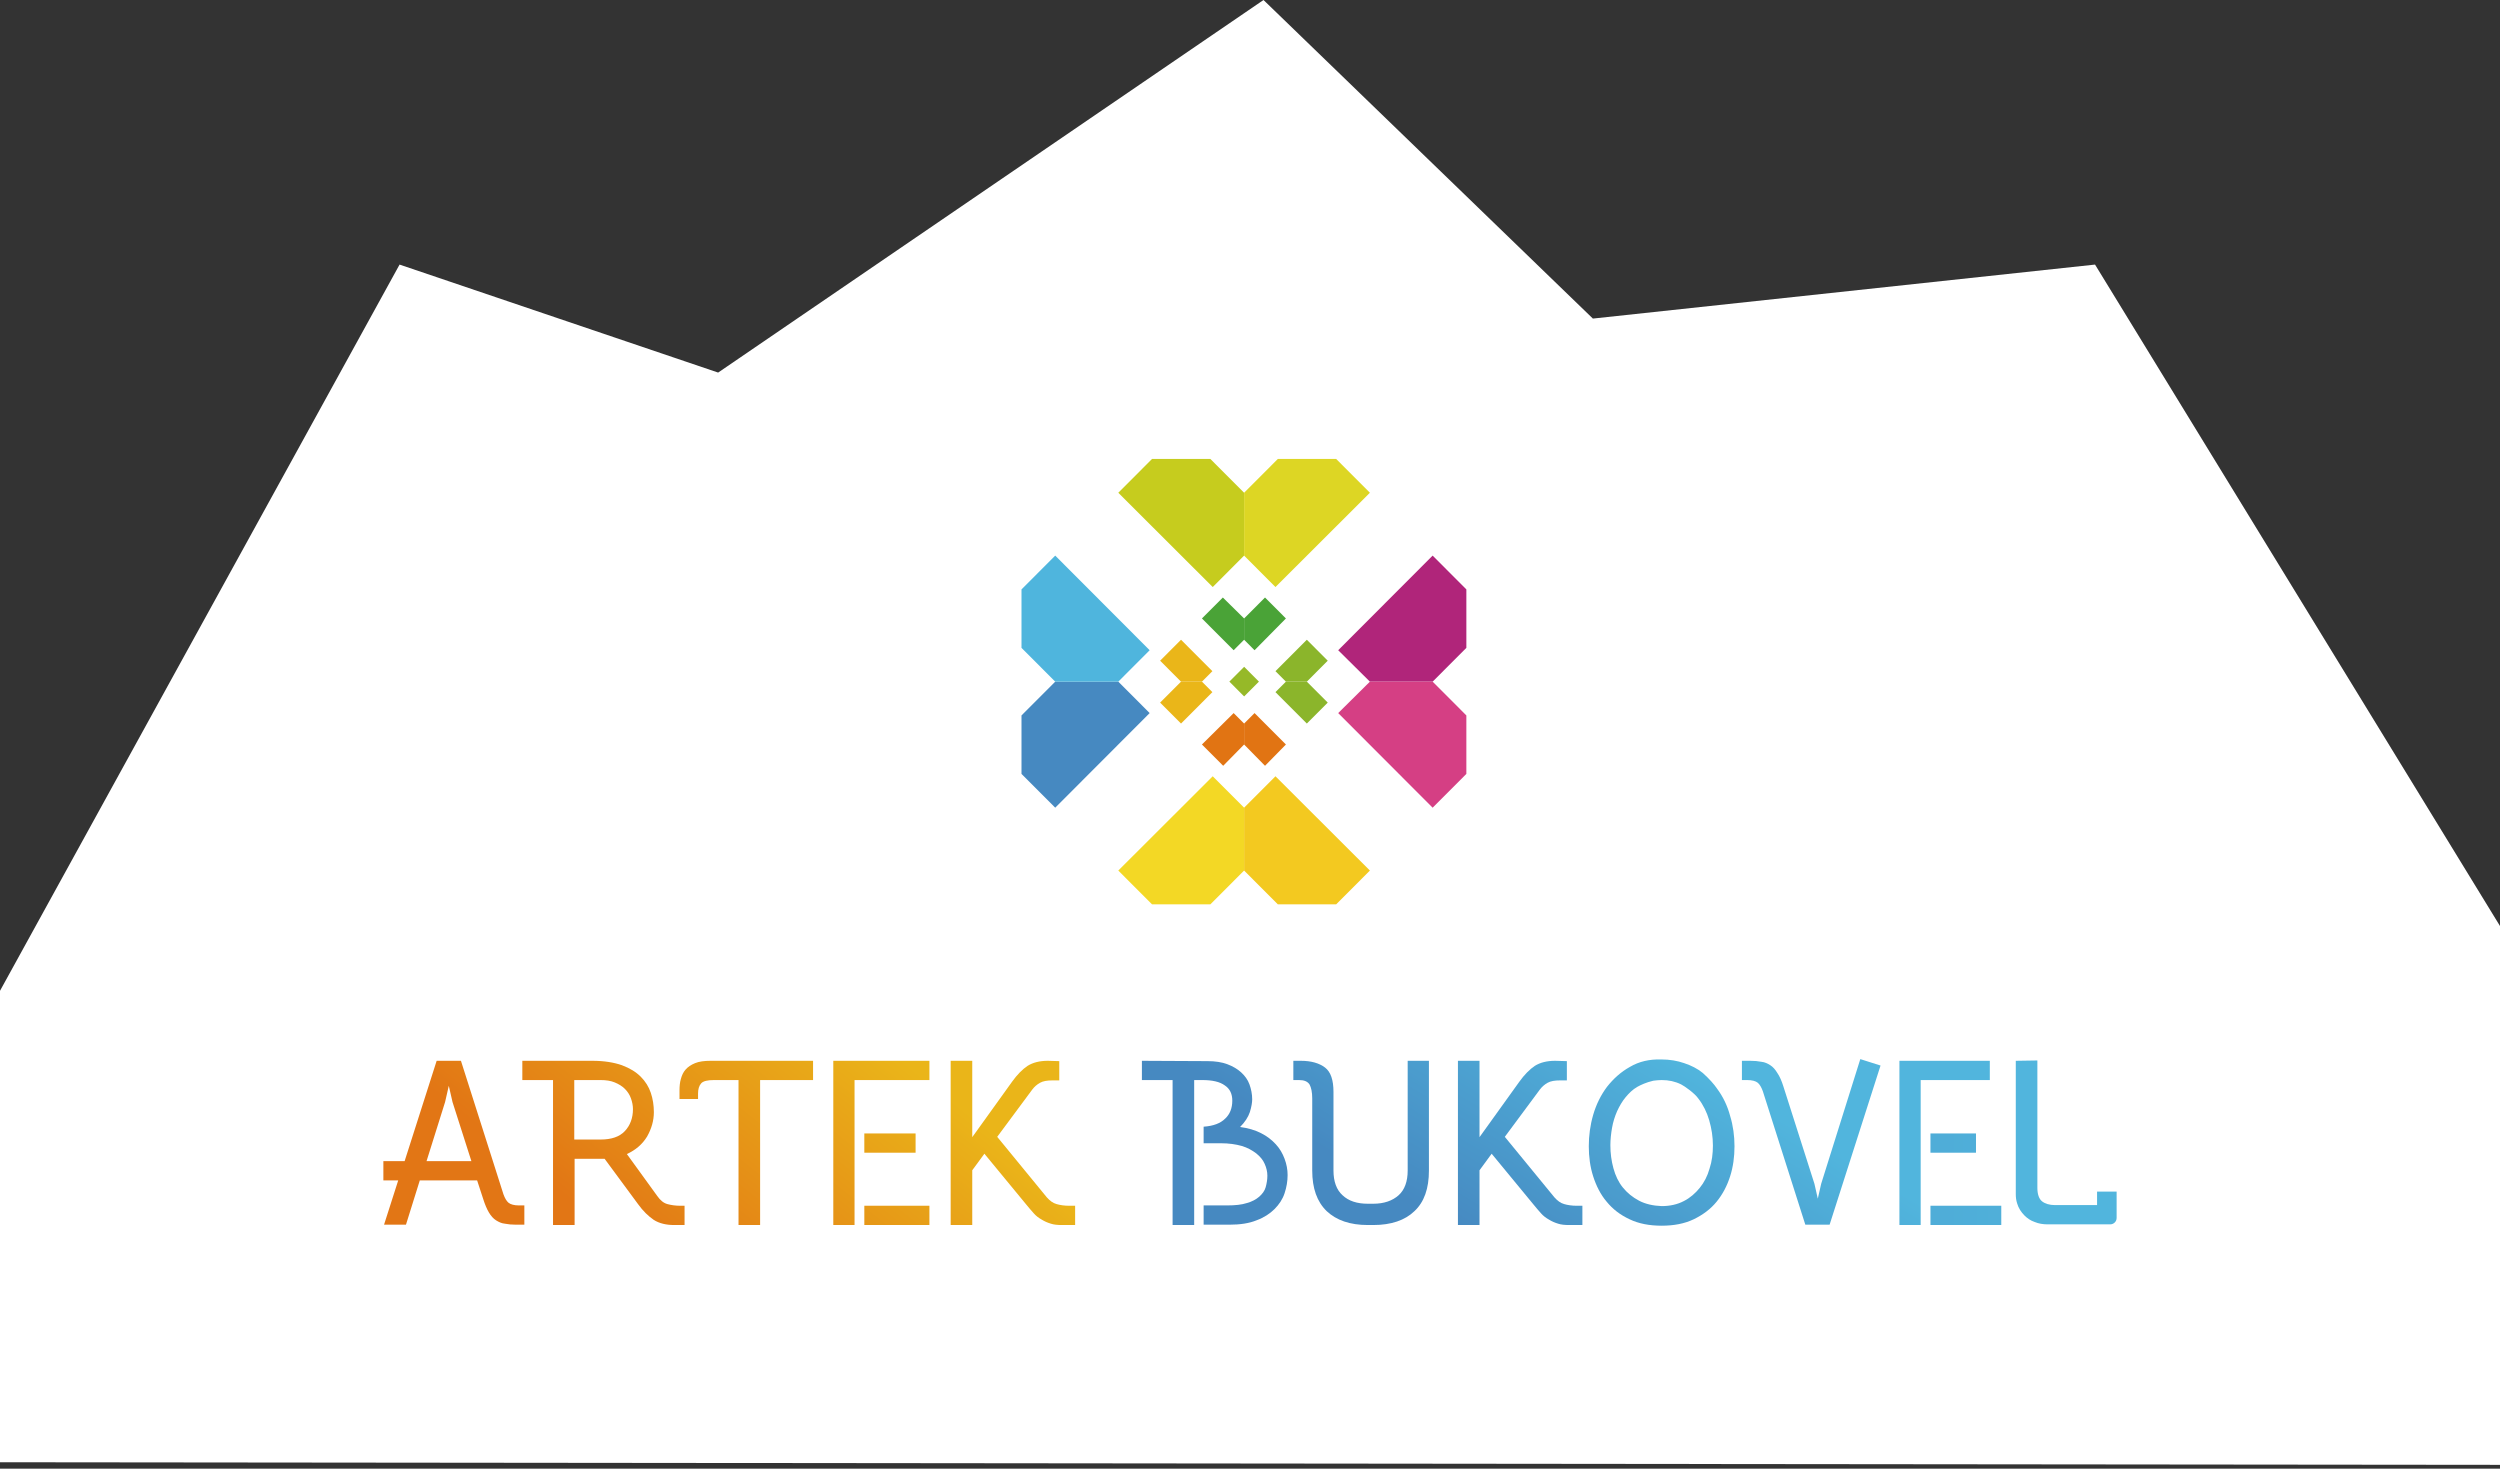 <svg width="463" height="272" viewBox="0 0 463 272" fill="none" xmlns="http://www.w3.org/2000/svg">
<rect x="0" y="0" width="463" height="272" fill="#333333" stroke="none"/>
<path d="M74 49L0 183.5V270.807L463 271.289V171.5L388 49L295 59L234 0L133 69L74 49Z" fill="white"/>
<g clip-path="url(#clip0_119_3)">
<path d="M218.726 126.242L214.853 130.122L218.726 134.002L224.535 128.182L222.599 126.242H218.726Z" fill="#EAB619"/>
<path d="M218.726 118.482L224.535 124.302L222.599 126.242H218.726L214.853 122.362L218.726 118.482Z" fill="#EAB619"/>
<path d="M242.025 126.242L245.898 122.362L242.025 118.482L236.216 124.302L238.152 126.242H242.025Z" fill="#8BB52B"/>
<path d="M242.025 134.002L236.216 128.182L238.152 126.242H242.025L245.898 130.122L242.025 134.002Z" fill="#8BB52B"/>
<path d="M230.407 137.882L234.28 141.825L238.152 137.882L232.343 132.062L230.407 134.002V137.882Z" fill="#E17413"/>
<path d="M222.599 137.882L228.471 132.062L230.407 134.002V137.882L226.534 141.825L222.599 137.882Z" fill="#E17413"/>
<path d="M230.407 114.539L226.472 110.659L222.599 114.539L228.471 120.422L230.407 118.482V114.539Z" fill="#4AA337"/>
<path d="M238.152 114.539L232.343 120.422L230.407 118.482V114.539L234.28 110.659L238.152 114.539Z" fill="#4AA337"/>
<path d="M230.414 123.491L227.676 126.234L230.414 128.978L233.153 126.234L230.414 123.491Z" fill="#96B928"/>
<path d="M195.427 126.242L189.181 132.5V143.327L195.427 149.585L212.917 132.062L207.108 126.242H195.427Z" fill="#4689C1"/>
<path d="M195.427 102.899L189.181 109.157V119.984L195.427 126.242H207.108L212.917 120.422L195.427 102.899Z" fill="#4FB5DD"/>
<path d="M265.324 102.899L247.834 120.422L253.706 126.242H265.324L271.57 119.984V109.157L265.324 102.899Z" fill="#B0257A"/>
<path d="M253.706 126.242L247.834 132.062L265.324 149.585L271.57 143.327V132.5L265.324 126.242H253.706Z" fill="#D53F84"/>
<path d="M236.216 143.765L230.407 149.585V161.226L236.653 167.484H247.459L253.706 161.226L236.216 143.765Z" fill="#F3C920"/>
<path d="M224.598 143.765L207.108 161.226L213.354 167.484H224.161L230.407 161.226V149.585L224.598 143.765Z" fill="#F3D825"/>
<path d="M213.354 85L207.108 91.258L224.598 108.719L230.407 102.899V91.258L224.161 85H213.354Z" fill="#C6CC1E"/>
<path d="M236.653 85L230.407 91.258V102.899L236.216 108.719L253.706 91.258L247.459 85H236.653Z" fill="#DDD624"/>
<path d="M82.431 204.095L83.118 201.091L83.805 204.095L87.303 215.047H78.995L82.431 204.095ZM80.869 196.46L74.935 215.047H71V218.614H73.748L71.125 226.812H75.185L77.746 218.614H88.365L89.489 222.056C89.802 223.057 90.176 223.933 90.551 224.559C90.926 225.185 91.363 225.686 91.863 225.999C92.362 226.312 92.862 226.562 93.487 226.624C94.112 226.75 94.799 226.812 95.548 226.812H97.11V223.245H96.11C95.236 223.245 94.549 223.057 94.174 222.744C93.799 222.431 93.487 221.868 93.237 221.18L85.367 196.46H80.869Z" fill="url(#paint0_linear_119_3)"/>
<path d="M106.354 200.027H111.227C112.226 200.027 113.1 200.152 113.85 200.465C114.6 200.778 115.224 201.153 115.724 201.654C116.224 202.155 116.598 202.718 116.848 203.406C117.098 204.095 117.223 204.783 117.223 205.409C117.223 207.036 116.723 208.413 115.724 209.477C114.724 210.541 113.225 211.041 111.227 211.041H106.354V200.027ZM96.735 196.46V200.027H102.419V226.875H106.417V214.609H111.976L118.16 222.995C119.097 224.309 120.096 225.248 121.096 225.936C122.095 226.562 123.344 226.875 124.844 226.875H126.78V223.308H126.03C125.093 223.308 124.281 223.182 123.594 222.995C122.907 222.807 122.283 222.306 121.72 221.493L116.099 213.732C117.723 212.981 118.972 211.918 119.846 210.478C120.658 209.039 121.096 207.537 121.096 205.972C121.096 204.721 120.908 203.531 120.534 202.405C120.159 201.279 119.534 200.277 118.66 199.401C117.785 198.525 116.661 197.836 115.162 197.273C113.725 196.773 111.914 196.46 109.727 196.46H96.735Z" fill="url(#paint1_linear_119_3)"/>
<path d="M131.59 196.46C130.465 196.46 129.466 196.585 128.716 196.898C127.967 197.211 127.405 197.586 126.967 198.087C126.53 198.587 126.28 199.151 126.093 199.839C125.905 200.465 125.843 201.216 125.843 201.967V203.531H129.278V202.53C129.278 201.717 129.466 201.091 129.841 200.653C130.215 200.215 131.027 200.027 132.214 200.027H136.774V226.875H140.772V200.027H150.579V196.46H131.59Z" fill="url(#paint2_linear_119_3)"/>
<path d="M194.053 196.46C192.554 196.46 191.305 196.773 190.305 197.398C189.368 198.024 188.369 199.026 187.432 200.34L180.061 210.603V196.46H176.064V226.875H180.061V216.736L182.31 213.67L189.993 222.995C190.493 223.621 190.992 224.184 191.43 224.684C191.867 225.185 192.367 225.561 192.929 225.873C193.428 226.186 193.991 226.437 194.615 226.624C195.177 226.812 195.865 226.875 196.614 226.875H199.113V223.308H198.051C197.114 223.308 196.302 223.182 195.677 222.995C194.99 222.807 194.428 222.369 193.866 221.743L184.684 210.541L191.18 201.779C191.555 201.279 192.054 200.84 192.616 200.528C193.179 200.215 193.928 200.089 194.928 200.089H196.177V196.522L194.053 196.46Z" fill="url(#paint3_linear_119_3)"/>
<path d="M365.953 209.915H357.52V213.482H365.953V209.915Z" fill="url(#paint4_linear_119_3)"/>
<path d="M351.773 196.46V226.875H355.709V200.027H368.514V196.46H351.773Z" fill="url(#paint5_linear_119_3)"/>
<path d="M370.637 223.308H357.52V226.875H370.637V223.308Z" fill="url(#paint6_linear_119_3)"/>
<path d="M169.567 209.915H160.073V213.482H169.567V209.915Z" fill="url(#paint7_linear_119_3)"/>
<path d="M154.326 196.46V226.875H158.262V200.027H172.128V196.46H154.326Z" fill="url(#paint8_linear_119_3)"/>
<path d="M172.128 223.308H160.073V226.875H172.128V223.308Z" fill="url(#paint9_linear_119_3)"/>
<path d="M211.48 196.46V200.027H217.165V226.875H221.162V200.027H222.661C224.535 200.027 225.91 200.34 226.846 201.028C227.783 201.654 228.221 202.593 228.221 203.844C228.221 205.221 227.783 206.348 226.909 207.161C226.034 208.037 224.723 208.538 222.911 208.663V211.73H226.097C227.596 211.73 228.845 211.918 229.97 212.23C231.032 212.543 231.906 213.044 232.656 213.607C233.343 214.171 233.905 214.796 234.217 215.547C234.529 216.236 234.717 216.987 234.717 217.738C234.717 218.489 234.592 219.177 234.405 219.866C234.217 220.554 233.78 221.117 233.218 221.618C232.656 222.119 231.844 222.557 230.907 222.807C229.97 223.12 228.72 223.245 227.221 223.245H222.911V226.812H227.721C229.657 226.812 231.344 226.562 232.718 225.999C234.092 225.498 235.217 224.747 236.029 223.933C236.903 223.057 237.528 222.119 237.903 220.992C238.277 219.866 238.465 218.739 238.465 217.613C238.465 216.611 238.277 215.61 237.903 214.609C237.528 213.607 237.028 212.731 236.278 211.918C235.529 211.104 234.654 210.416 233.53 209.852C232.406 209.289 231.156 208.914 229.657 208.726C230.532 207.85 231.156 206.911 231.469 205.972C231.781 204.971 231.906 204.157 231.906 203.594C231.906 202.655 231.719 201.717 231.406 200.84C231.094 199.964 230.532 199.213 229.845 198.587C229.158 197.962 228.283 197.461 227.284 197.085C226.284 196.71 225.035 196.522 223.661 196.522L211.48 196.46Z" fill="url(#paint10_linear_119_3)"/>
<path d="M260.702 196.46V216.799C260.702 218.802 260.14 220.366 259.015 221.368C257.891 222.369 256.329 222.932 254.33 222.932H253.331C251.332 222.932 249.771 222.431 248.646 221.368C247.522 220.366 246.96 218.802 246.96 216.799V202.217C246.96 200.027 246.46 198.525 245.398 197.711C244.336 196.898 242.837 196.46 240.901 196.46H239.527V200.027H240.588C241.525 200.027 242.15 200.277 242.525 200.84C242.837 201.404 243.025 202.28 243.025 203.406V216.799C243.025 220.053 243.899 222.557 245.71 224.309C247.522 225.999 250.02 226.875 253.331 226.875H254.33C257.641 226.875 260.202 225.999 261.951 224.309C263.762 222.619 264.637 220.116 264.637 216.799V196.46H260.702Z" fill="url(#paint11_linear_119_3)"/>
<path d="M287.998 196.46C286.499 196.46 285.25 196.773 284.25 197.398C283.313 198.024 282.314 199.026 281.377 200.34L274.006 210.603V196.46H270.009V226.875H274.006V216.736L276.255 213.67L283.938 222.995C284.438 223.621 284.938 224.184 285.375 224.684C285.812 225.185 286.312 225.561 286.874 225.873C287.374 226.186 287.936 226.437 288.56 226.624C289.123 226.812 289.81 226.875 290.559 226.875H293.058V223.308H292.058C291.121 223.308 290.309 223.182 289.685 222.995C288.998 222.807 288.435 222.369 287.873 221.743L278.691 210.541L285.187 201.779C285.562 201.279 286.062 200.84 286.624 200.528C287.186 200.215 287.936 200.089 288.935 200.089H290.184V196.522L287.998 196.46Z" fill="url(#paint12_linear_119_3)"/>
<path d="M337.282 219.24L336.657 221.993L336.033 219.24L330.286 201.216C329.974 200.215 329.599 199.338 329.162 198.713C328.787 198.087 328.35 197.586 327.85 197.273C327.35 196.96 326.851 196.71 326.226 196.647C325.601 196.522 324.914 196.46 324.165 196.46H322.603V200.027H323.602C324.477 200.027 325.164 200.215 325.539 200.528C325.914 200.84 326.226 201.404 326.476 202.092L334.346 226.812H338.844L348.276 197.336L344.528 196.147L337.282 219.24Z" fill="url(#paint13_linear_119_3)"/>
<path d="M373.323 196.46V221.117C373.323 221.743 373.386 222.306 373.573 222.87C373.823 223.746 374.323 224.497 374.947 225.123C375.447 225.623 376.072 226.061 376.821 226.312C377.571 226.625 378.383 226.75 379.195 226.75H390.813C391.438 226.75 392 226.249 392 225.561V220.679H388.377V223.182H380.569C379.57 223.182 378.758 222.932 378.196 222.494C377.633 222.056 377.321 221.18 377.321 219.991V196.397L373.323 196.46Z" fill="url(#paint14_linear_119_3)"/>
<path d="M303.552 222.369C302.365 221.743 301.365 220.929 300.553 219.928C299.741 218.927 299.179 217.738 298.804 216.361C298.43 214.984 298.242 213.607 298.242 212.105C298.242 211.041 298.367 209.915 298.555 208.851C298.742 207.787 299.054 206.786 299.492 205.784C299.929 204.846 300.428 203.97 301.053 203.219C301.678 202.468 302.365 201.779 303.239 201.279C303.926 200.903 304.863 200.465 306.175 200.152C306.675 200.089 307.175 200.027 307.737 200.027C309.048 200.027 310.235 200.277 311.36 200.84C311.984 201.153 313.858 202.468 314.545 203.469C315.42 204.595 316.107 205.972 316.544 207.474C316.981 208.976 317.231 210.541 317.231 212.168C317.231 213.67 317.044 215.109 316.607 216.424C316.232 217.8 315.607 218.989 314.795 219.991C313.983 220.992 312.984 221.868 311.859 222.431C310.672 223.057 309.298 223.37 307.737 223.37C306.175 223.308 304.738 222.995 303.552 222.369ZM301.865 197.586C300.179 198.525 298.804 199.777 297.618 201.279C296.493 202.781 295.619 204.533 295.057 206.473C294.494 208.413 294.245 210.353 294.245 212.293C294.245 214.233 294.494 216.111 295.057 217.863C295.619 219.615 296.431 221.242 297.555 222.557C298.68 223.933 300.054 224.997 301.803 225.811C303.489 226.625 305.488 227 307.737 227C309.985 227 311.984 226.625 313.671 225.811C315.357 224.997 316.794 223.933 317.918 222.557C319.043 221.18 319.855 219.615 320.417 217.863C320.979 216.111 321.229 214.233 321.229 212.293C321.229 210.416 320.979 208.476 320.417 206.661C319.917 204.783 319.105 203.093 317.981 201.591C317.481 200.84 316.544 199.777 315.357 198.713C314.358 197.899 313.234 197.336 311.922 196.898C310.672 196.46 309.236 196.209 307.674 196.209C305.488 196.147 303.552 196.585 301.865 197.586Z" fill="url(#paint15_linear_119_3)"/>
</g>
<defs>
<linearGradient id="paint0_linear_119_3" x1="90.237" y1="210.068" x2="126.901" y2="164.175" gradientUnits="userSpaceOnUse">
<stop stop-color="#E27615"/>
<stop offset="1" stop-color="#EAB519"/>
</linearGradient>
<linearGradient id="paint1_linear_119_3" x1="104.171" y1="221.199" x2="140.835" y2="175.307" gradientUnits="userSpaceOnUse">
<stop stop-color="#E27615"/>
<stop offset="1" stop-color="#EAB519"/>
</linearGradient>
<linearGradient id="paint2_linear_119_3" x1="118.083" y1="232.314" x2="154.747" y2="186.421" gradientUnits="userSpaceOnUse">
<stop stop-color="#E27615"/>
<stop offset="1" stop-color="#EAB519"/>
</linearGradient>
<linearGradient id="paint3_linear_119_3" x1="150.527" y1="258.234" x2="187.191" y2="212.341" gradientUnits="userSpaceOnUse">
<stop stop-color="#E27615"/>
<stop offset="1" stop-color="#EAB519"/>
</linearGradient>
<linearGradient id="paint4_linear_119_3" x1="206.048" y1="211.7" x2="393.998" y2="211.7" gradientUnits="userSpaceOnUse">
<stop stop-color="#4689C1"/>
<stop offset="0.999" stop-color="#51B5DD"/>
<stop offset="1" stop-color="#51B5DD"/>
</linearGradient>
<linearGradient id="paint5_linear_119_3" x1="324.156" y1="260.716" x2="349.412" y2="219.004" gradientUnits="userSpaceOnUse">
<stop stop-color="#4689C1"/>
<stop offset="0.999" stop-color="#51B5DD"/>
<stop offset="1" stop-color="#51B5DD"/>
</linearGradient>
<linearGradient id="paint6_linear_119_3" x1="206.048" y1="225.088" x2="393.998" y2="225.088" gradientUnits="userSpaceOnUse">
<stop stop-color="#4689C1"/>
<stop offset="0.999" stop-color="#51B5DD"/>
<stop offset="1" stop-color="#51B5DD"/>
</linearGradient>
<linearGradient id="paint7_linear_119_3" x1="136.624" y1="247.126" x2="173.288" y2="201.234" gradientUnits="userSpaceOnUse">
<stop stop-color="#E27615"/>
<stop offset="1" stop-color="#EAB519"/>
</linearGradient>
<linearGradient id="paint8_linear_119_3" x1="131.397" y1="242.95" x2="168.061" y2="197.058" gradientUnits="userSpaceOnUse">
<stop stop-color="#E27615"/>
<stop offset="1" stop-color="#EAB519"/>
</linearGradient>
<linearGradient id="paint9_linear_119_3" x1="143.923" y1="252.957" x2="180.587" y2="207.065" gradientUnits="userSpaceOnUse">
<stop stop-color="#E27615"/>
<stop offset="1" stop-color="#EAB519"/>
</linearGradient>
<linearGradient id="paint10_linear_119_3" x1="228.401" y1="202.74" x2="253.657" y2="161.027" gradientUnits="userSpaceOnUse">
<stop stop-color="#4689C1"/>
<stop offset="0.999" stop-color="#51B5DD"/>
<stop offset="1" stop-color="#51B5DD"/>
</linearGradient>
<linearGradient id="paint11_linear_119_3" x1="248.262" y1="214.765" x2="273.518" y2="173.052" gradientUnits="userSpaceOnUse">
<stop stop-color="#4689C1"/>
<stop offset="0.999" stop-color="#51B5DD"/>
<stop offset="1" stop-color="#51B5DD"/>
</linearGradient>
<linearGradient id="paint12_linear_119_3" x1="271.264" y1="228.692" x2="296.52" y2="186.98" gradientUnits="userSpaceOnUse">
<stop stop-color="#4689C1"/>
<stop offset="0.999" stop-color="#51B5DD"/>
<stop offset="1" stop-color="#51B5DD"/>
</linearGradient>
<linearGradient id="paint13_linear_119_3" x1="307.282" y1="250.5" x2="332.538" y2="208.787" gradientUnits="userSpaceOnUse">
<stop stop-color="#4689C1"/>
<stop offset="0.999" stop-color="#51B5DD"/>
<stop offset="1" stop-color="#51B5DD"/>
</linearGradient>
<linearGradient id="paint14_linear_119_3" x1="345.11" y1="273.403" x2="370.366" y2="231.691" gradientUnits="userSpaceOnUse">
<stop stop-color="#4689C1"/>
<stop offset="0.999" stop-color="#51B5DD"/>
<stop offset="1" stop-color="#51B5DD"/>
</linearGradient>
<linearGradient id="paint15_linear_119_3" x1="290.616" y1="240.409" x2="315.872" y2="198.696" gradientUnits="userSpaceOnUse">
<stop stop-color="#4689C1"/>
<stop offset="0.999" stop-color="#51B5DD"/>
<stop offset="1" stop-color="#51B5DD"/>
</linearGradient>
<clipPath id="clip0_119_3">
<rect width="321" height="142" fill="white" transform="translate(71 85)"/>
</clipPath>
</defs>
</svg>
